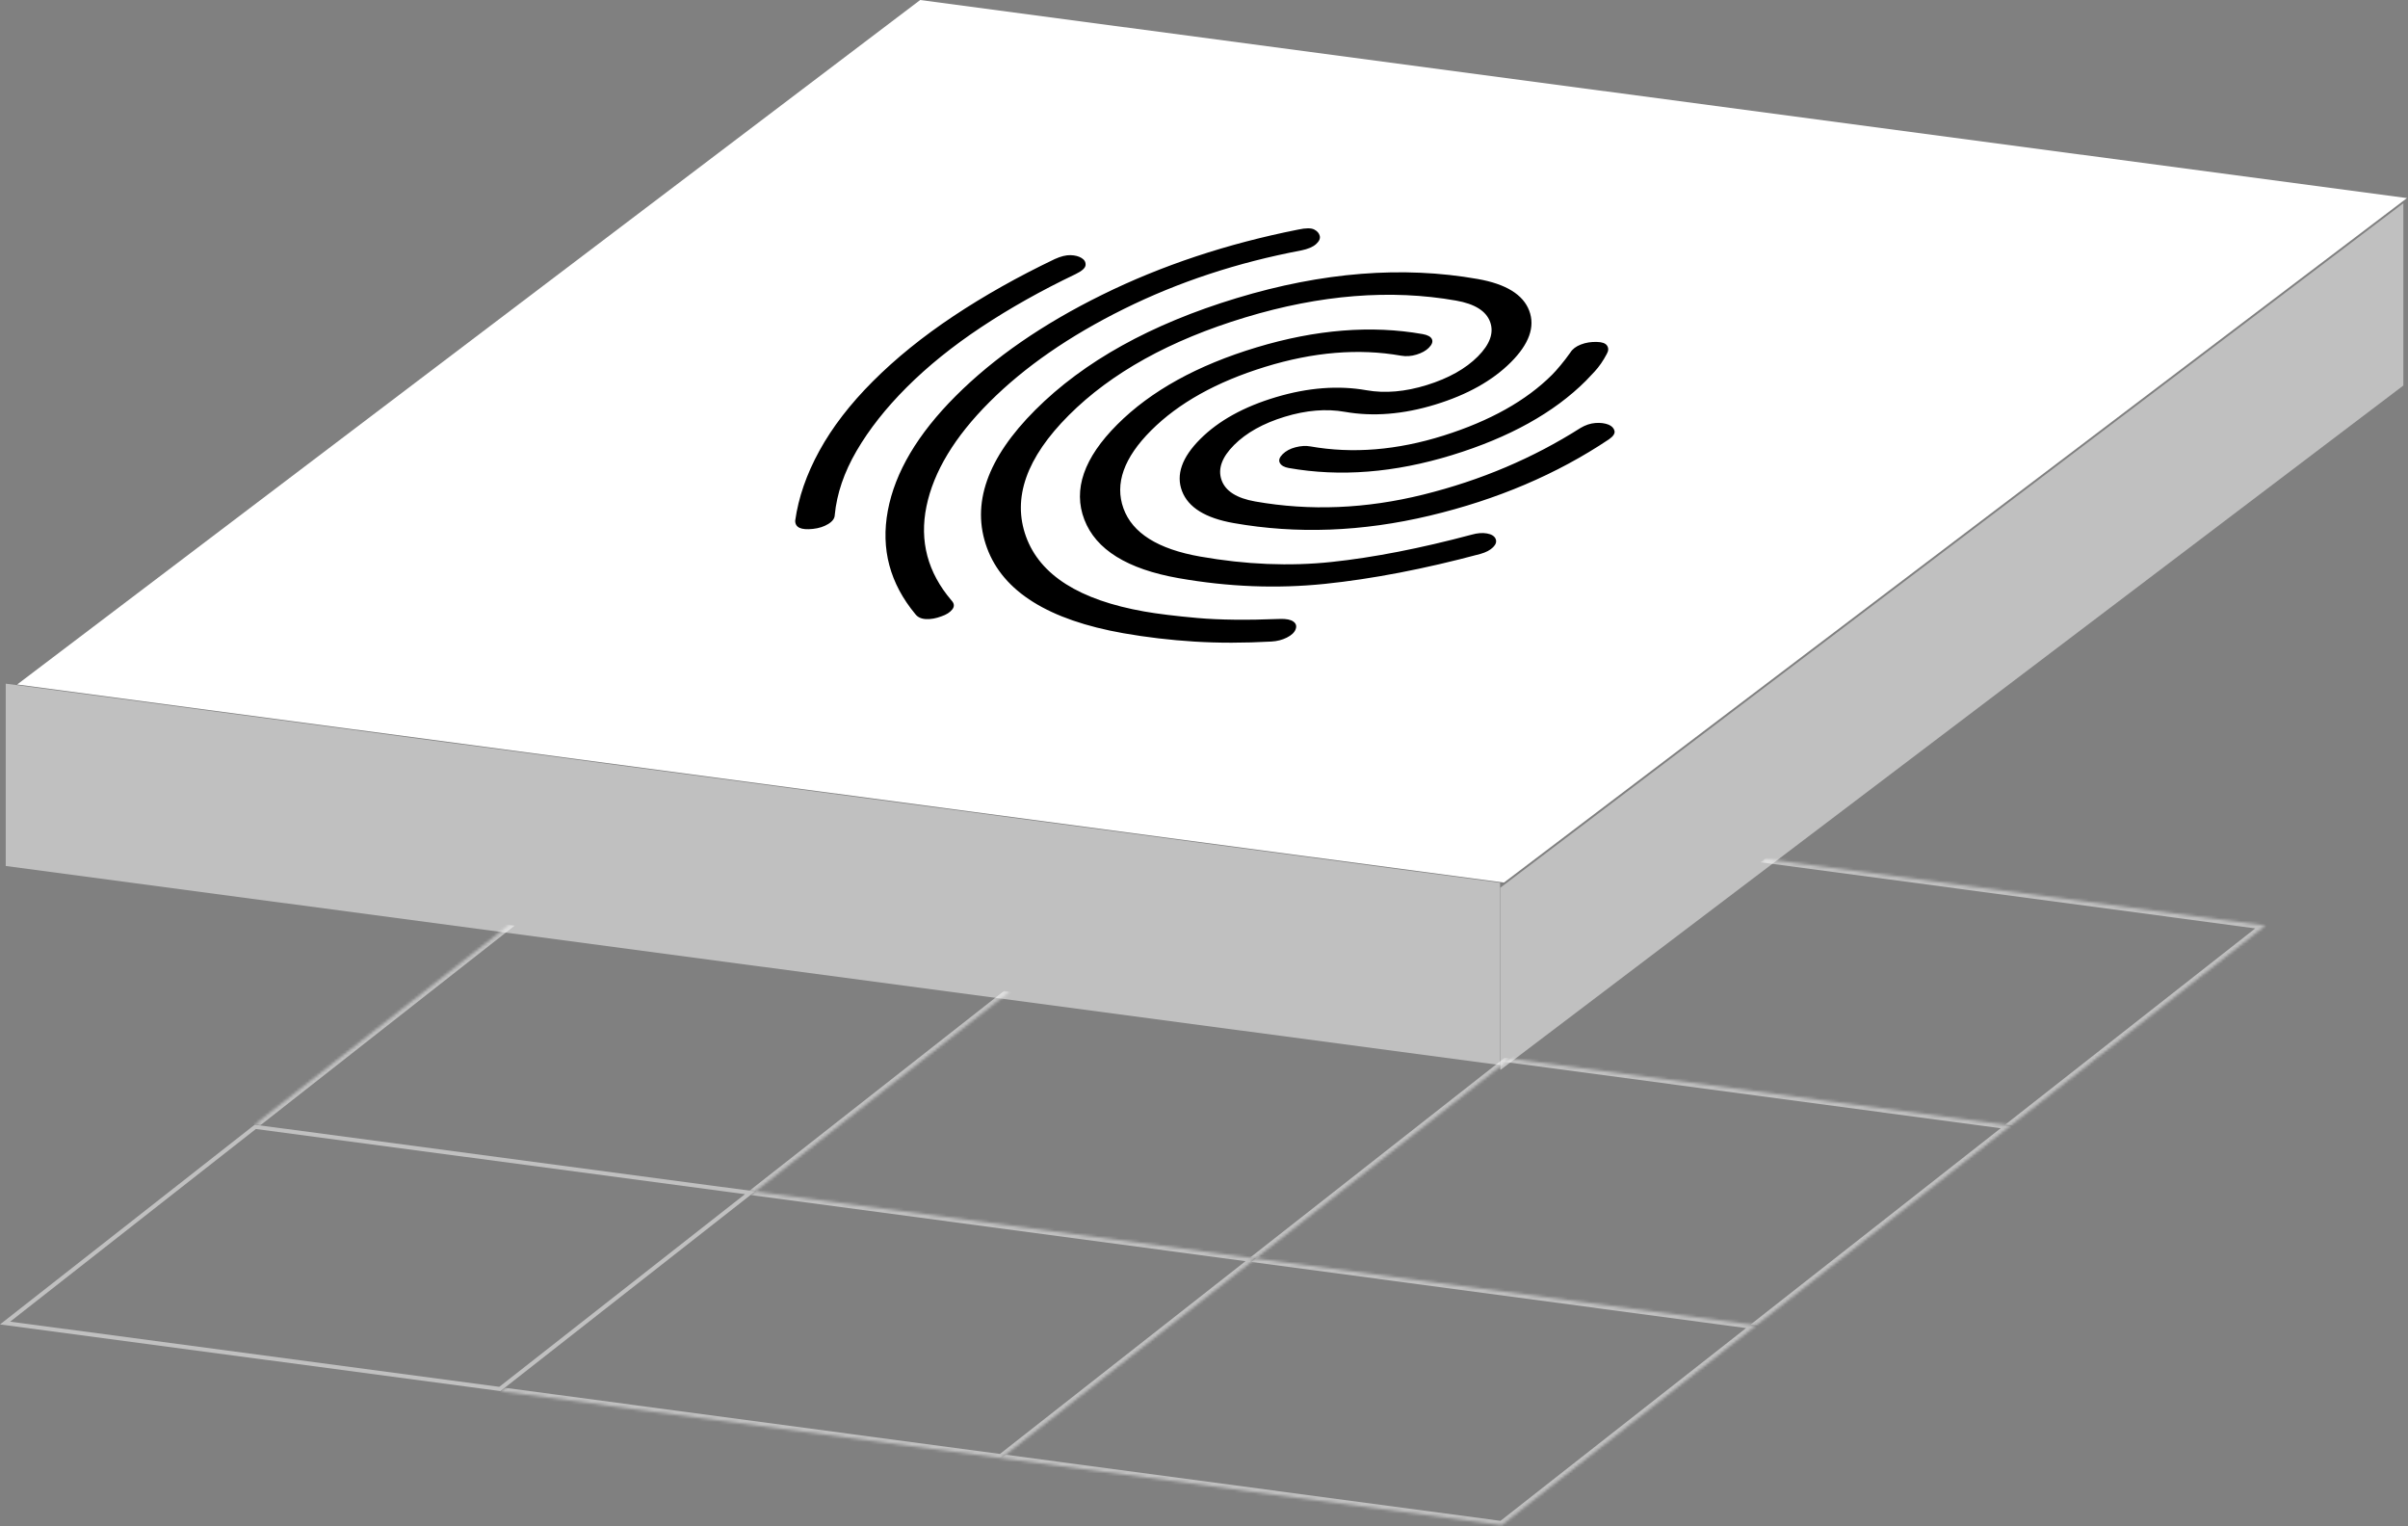 <svg width="841" height="533" viewBox="0 0 841 533" fill="none" xmlns="http://www.w3.org/2000/svg">
<rect x="0" y="0" width="841" height="533" fill="#808080" stroke="none"/>
<rect width="395.706" height="63.661" transform="matrix(0.797 -0.604 0 1 524 309.968)" fill="white" fill-opacity="0.5"/>
<rect width="526.64" height="63.661" transform="matrix(0.991 0.132 0 1 2 238.728)" fill="white" fill-opacity="0.5"/>
<rect width="395.706" height="523.971" transform="matrix(0.797 -0.604 0.991 0.132 6 239.009)" fill="white"/>
<path d="M333.803 138.256C347.128 124.931 364.181 113.15 384.964 102.915C405.746 92.679 428.562 85.094 453.413 80.16C456.065 79.593 457.925 79.586 458.992 80.141C460.059 80.696 460.705 81.44 460.931 82.373C461.156 83.306 460.721 84.264 459.626 85.248C458.531 86.232 456.812 86.964 454.469 87.444C432.192 91.649 411.533 98.467 392.492 107.898C373.451 117.328 357.827 128.142 345.62 140.34C333.414 152.537 326.063 164.697 323.569 176.821C321.075 188.944 323.979 199.881 332.281 209.632C333.3 210.699 333.404 211.753 332.596 212.793C331.787 213.833 330.513 214.644 328.774 215.225C326.909 215.931 325.145 216.25 323.48 216.181C321.816 216.112 320.572 215.559 319.747 214.52C310.8 203.774 307.575 191.707 310.074 178.319C312.573 164.93 320.483 151.576 333.803 138.256ZM361.574 143.153C378.545 126.182 401.99 113.163 431.91 104.095C461.831 95.027 489.889 92.802 516.085 97.421C525.933 99.158 531.928 102.838 534.07 108.462C536.212 114.087 534.071 120.106 527.647 126.521C521.223 132.936 512.427 137.853 501.26 141.272C490.093 144.692 479.572 145.537 469.698 143.808C463.199 142.661 456.192 143.236 448.679 145.531C441.167 147.827 435.274 151.114 431.003 155.395C426.732 159.675 425.272 163.745 426.622 167.603C427.972 171.461 431.897 173.963 438.397 175.109C457.502 178.478 477.072 177.675 497.105 172.702C517.138 167.729 535.432 159.976 551.988 149.445C553.71 148.418 555.449 147.837 557.205 147.703C558.961 147.569 560.501 147.767 561.825 148.296C562.952 148.791 563.631 149.502 563.862 150.43C564.092 151.358 563.445 152.352 561.92 153.414C543.725 165.585 522.845 174.473 499.28 180.077C475.715 185.682 452.906 186.54 430.855 182.651C421.007 180.915 414.997 177.193 412.826 171.487C410.654 165.781 412.774 159.722 419.186 153.311C425.597 146.9 434.413 142.022 445.635 138.677C456.858 135.333 467.393 134.529 477.241 136.265C483.741 137.411 490.78 136.804 498.358 134.443C505.936 132.083 511.858 128.765 516.125 124.489C520.391 120.214 521.822 116.178 520.42 112.382C519.017 108.585 515.058 106.113 508.542 104.964C485.695 100.935 461.148 102.892 434.903 110.833C408.658 118.775 388.119 130.162 373.285 144.996C358.452 159.829 353.472 173.96 358.347 187.389C363.222 200.818 376.984 209.529 399.635 213.523C404.362 214.357 410.555 215.115 418.214 215.797C425.873 216.479 435.495 216.587 447.081 216.122C449.231 216.058 450.777 216.366 451.718 217.046C452.659 217.727 452.92 218.625 452.5 219.74C452.08 220.854 451.06 221.819 449.439 222.633C447.819 223.448 446.023 223.909 444.052 224.017C434.485 224.548 425.505 224.553 417.111 224.031C408.717 223.509 400.476 222.538 392.388 221.118C366.192 216.499 350.298 206.56 344.704 191.301C339.111 176.042 344.734 159.992 361.574 143.153ZM304.849 133.151C312.895 125.105 322.276 117.517 332.993 110.387C343.71 103.256 355.511 96.612 368.396 90.456C370.513 89.498 372.356 89.045 373.925 89.097C375.495 89.149 376.778 89.488 377.775 90.113C378.772 90.738 379.226 91.558 379.139 92.572C379.052 93.586 377.885 94.637 375.638 95.725C363.658 101.45 352.689 107.613 342.732 114.216C332.775 120.818 324.087 127.824 316.667 135.234C309.376 142.525 303.542 149.925 299.165 157.435C294.789 164.944 292.247 172.407 291.54 179.824C291.519 181.003 290.761 182.052 289.267 182.972C287.773 183.892 285.983 184.463 283.896 184.687C281.81 184.91 280.258 184.785 279.241 184.31C278.224 183.834 277.718 183.006 277.723 181.824C278.854 173.742 281.678 165.59 286.195 157.366C290.712 149.142 296.93 141.07 304.849 133.151ZM390.232 148.206C401.923 136.515 418.137 127.544 438.873 121.293C459.61 115.042 478.936 113.496 496.851 116.655C498.624 116.967 499.709 117.564 500.108 118.444C500.506 119.325 500.133 120.333 498.989 121.468C497.983 122.473 496.564 123.258 494.73 123.822C492.896 124.386 491.089 124.511 489.309 124.197C474.537 121.592 458.69 122.903 441.768 128.129C424.846 133.355 411.607 140.742 402.05 150.29C392.493 159.837 389.267 168.915 392.372 177.525C395.477 186.134 404.407 191.74 419.164 194.342C435.118 197.155 450.421 197.783 465.073 196.226C479.725 194.67 496.054 191.486 514.062 186.676C515.998 186.13 517.753 185.996 519.329 186.274C520.905 186.552 521.906 187.172 522.334 188.135C522.762 189.097 522.472 190.081 521.467 191.087C520.461 192.093 518.99 192.869 517.054 193.414C497.426 198.678 479.283 202.169 462.626 203.887C445.968 205.605 428.967 204.937 411.621 201.885C393.698 198.724 382.727 191.91 378.71 181.442C374.693 170.974 378.533 159.895 390.232 148.206ZM447.95 158.605C449.082 157.474 450.585 156.665 452.461 156.18C454.337 155.694 456.06 155.593 457.63 155.876C472.403 158.48 487.91 157.222 504.152 152.101C520.395 146.98 533.041 139.894 542.092 130.843C542.846 130.088 543.816 129.002 545.002 127.585C546.188 126.167 547.338 124.67 548.453 123.092C549.19 121.891 550.414 120.959 552.124 120.297C553.834 119.634 555.694 119.335 557.705 119.4C559.533 119.426 560.723 119.858 561.276 120.695C561.829 121.532 561.8 122.488 561.188 123.563C559.91 125.999 558.475 128.074 556.883 129.786C555.291 131.499 554.3 132.546 553.91 132.926C542.722 144.114 527.101 152.785 507.047 158.937C486.993 165.09 468.006 166.583 450.088 163.418C448.512 163.14 447.48 162.55 446.993 161.648C446.505 160.746 446.824 159.731 447.95 158.605Z" fill="black"/>
<rect x="1.778" y="-0.485" width="111.029" height="174.375" transform="matrix(0.787 -0.617 0.991 0.132 0.86 463.148)" stroke="white" stroke-opacity="0.5" stroke-width="2"/>
<mask id="path-6-inside-1_50_113" fill="white">
<path d="M88.916 392.69L177.833 322.909L352.653 346.271L263.737 416.052L88.916 392.69Z"/>
</mask>
<path d="M90.899 392.955L179.815 323.174L175.85 322.644L86.934 392.425L90.899 392.955ZM350.671 346.006L261.754 415.787L265.719 416.317L354.635 346.536L350.671 346.006Z" fill="white" fill-opacity="0.5" mask="url(#path-6-inside-1_50_113)"/>
<mask id="path-8-inside-2_50_113" fill="white">
<path d="M174.821 485.833L263.737 416.052L438.557 439.414L349.641 509.195L174.821 485.833Z"/>
</mask>
<path d="M438.557 439.414L440.54 439.678L442.113 438.444L440.131 438.179L438.557 439.414ZM349.641 509.195L348.068 510.429L350.05 510.694L351.623 509.46L349.641 509.195ZM262.163 417.287L436.984 440.648L440.131 438.179L265.31 414.817L262.163 417.287ZM436.575 439.149L347.659 508.93L351.623 509.46L440.54 439.678L436.575 439.149ZM351.214 507.96L176.394 484.598L173.247 487.068L348.068 510.429L351.214 507.96Z" fill="white" fill-opacity="0.5" mask="url(#path-8-inside-2_50_113)"/>
<mask id="path-10-inside-3_50_113" fill="white">
<path d="M263.737 416.052L352.653 346.271L527.474 369.633L438.557 439.414L263.737 416.052Z"/>
</mask>
<path d="M525.491 369.368L436.575 439.149L440.54 439.679L529.456 369.897L525.491 369.368Z" fill="white" fill-opacity="0.5" mask="url(#path-10-inside-3_50_113)"/>
<mask id="path-12-inside-4_50_113" fill="white">
<path d="M349.641 509.195L438.557 439.414L613.378 462.775L524.462 532.556L349.641 509.195Z"/>
</mask>
<path d="M613.378 462.775L615.36 463.04L616.934 461.805L614.951 461.541L613.378 462.775ZM524.462 532.556L522.888 533.791L524.871 534.056L526.444 532.821L524.462 532.556ZM436.984 440.648L611.805 464.01L614.951 461.541L440.131 438.179L436.984 440.648ZM611.396 462.51L522.479 532.292L526.444 532.821L615.36 463.04L611.396 462.51ZM526.035 531.322L351.214 507.96L348.068 510.429L522.888 533.791L526.035 531.322Z" fill="white" fill-opacity="0.5" mask="url(#path-12-inside-4_50_113)"/>
<mask id="path-14-inside-5_50_113" fill="white">
<path d="M438.557 439.414L527.474 369.633L702.294 392.994L613.378 462.775L438.557 439.414Z"/>
</mask>
<path d="M702.294 392.994L704.277 393.259L705.85 392.024L703.868 391.76L702.294 392.994ZM525.9 370.867L700.721 394.229L703.868 391.76L529.047 368.398L525.9 370.867ZM700.312 392.729L611.396 462.511L615.36 463.04L704.277 393.259L700.312 392.729Z" fill="white" fill-opacity="0.5" mask="url(#path-14-inside-5_50_113)"/>
<mask id="path-16-inside-6_50_113" fill="white">
<path d="M527.474 369.633L616.39 299.851L791.21 323.213L702.294 392.994L527.474 369.633Z"/>
</mask>
<path d="M791.21 323.213L793.193 323.478L794.766 322.243L792.784 321.978L791.21 323.213ZM614.817 301.086L789.637 324.448L792.784 321.978L617.963 298.617L614.817 301.086ZM789.228 322.948L700.312 392.729L704.277 393.259L793.193 323.478L789.228 322.948Z" fill="white" fill-opacity="0.5" mask="url(#path-16-inside-6_50_113)"/>
</svg>
